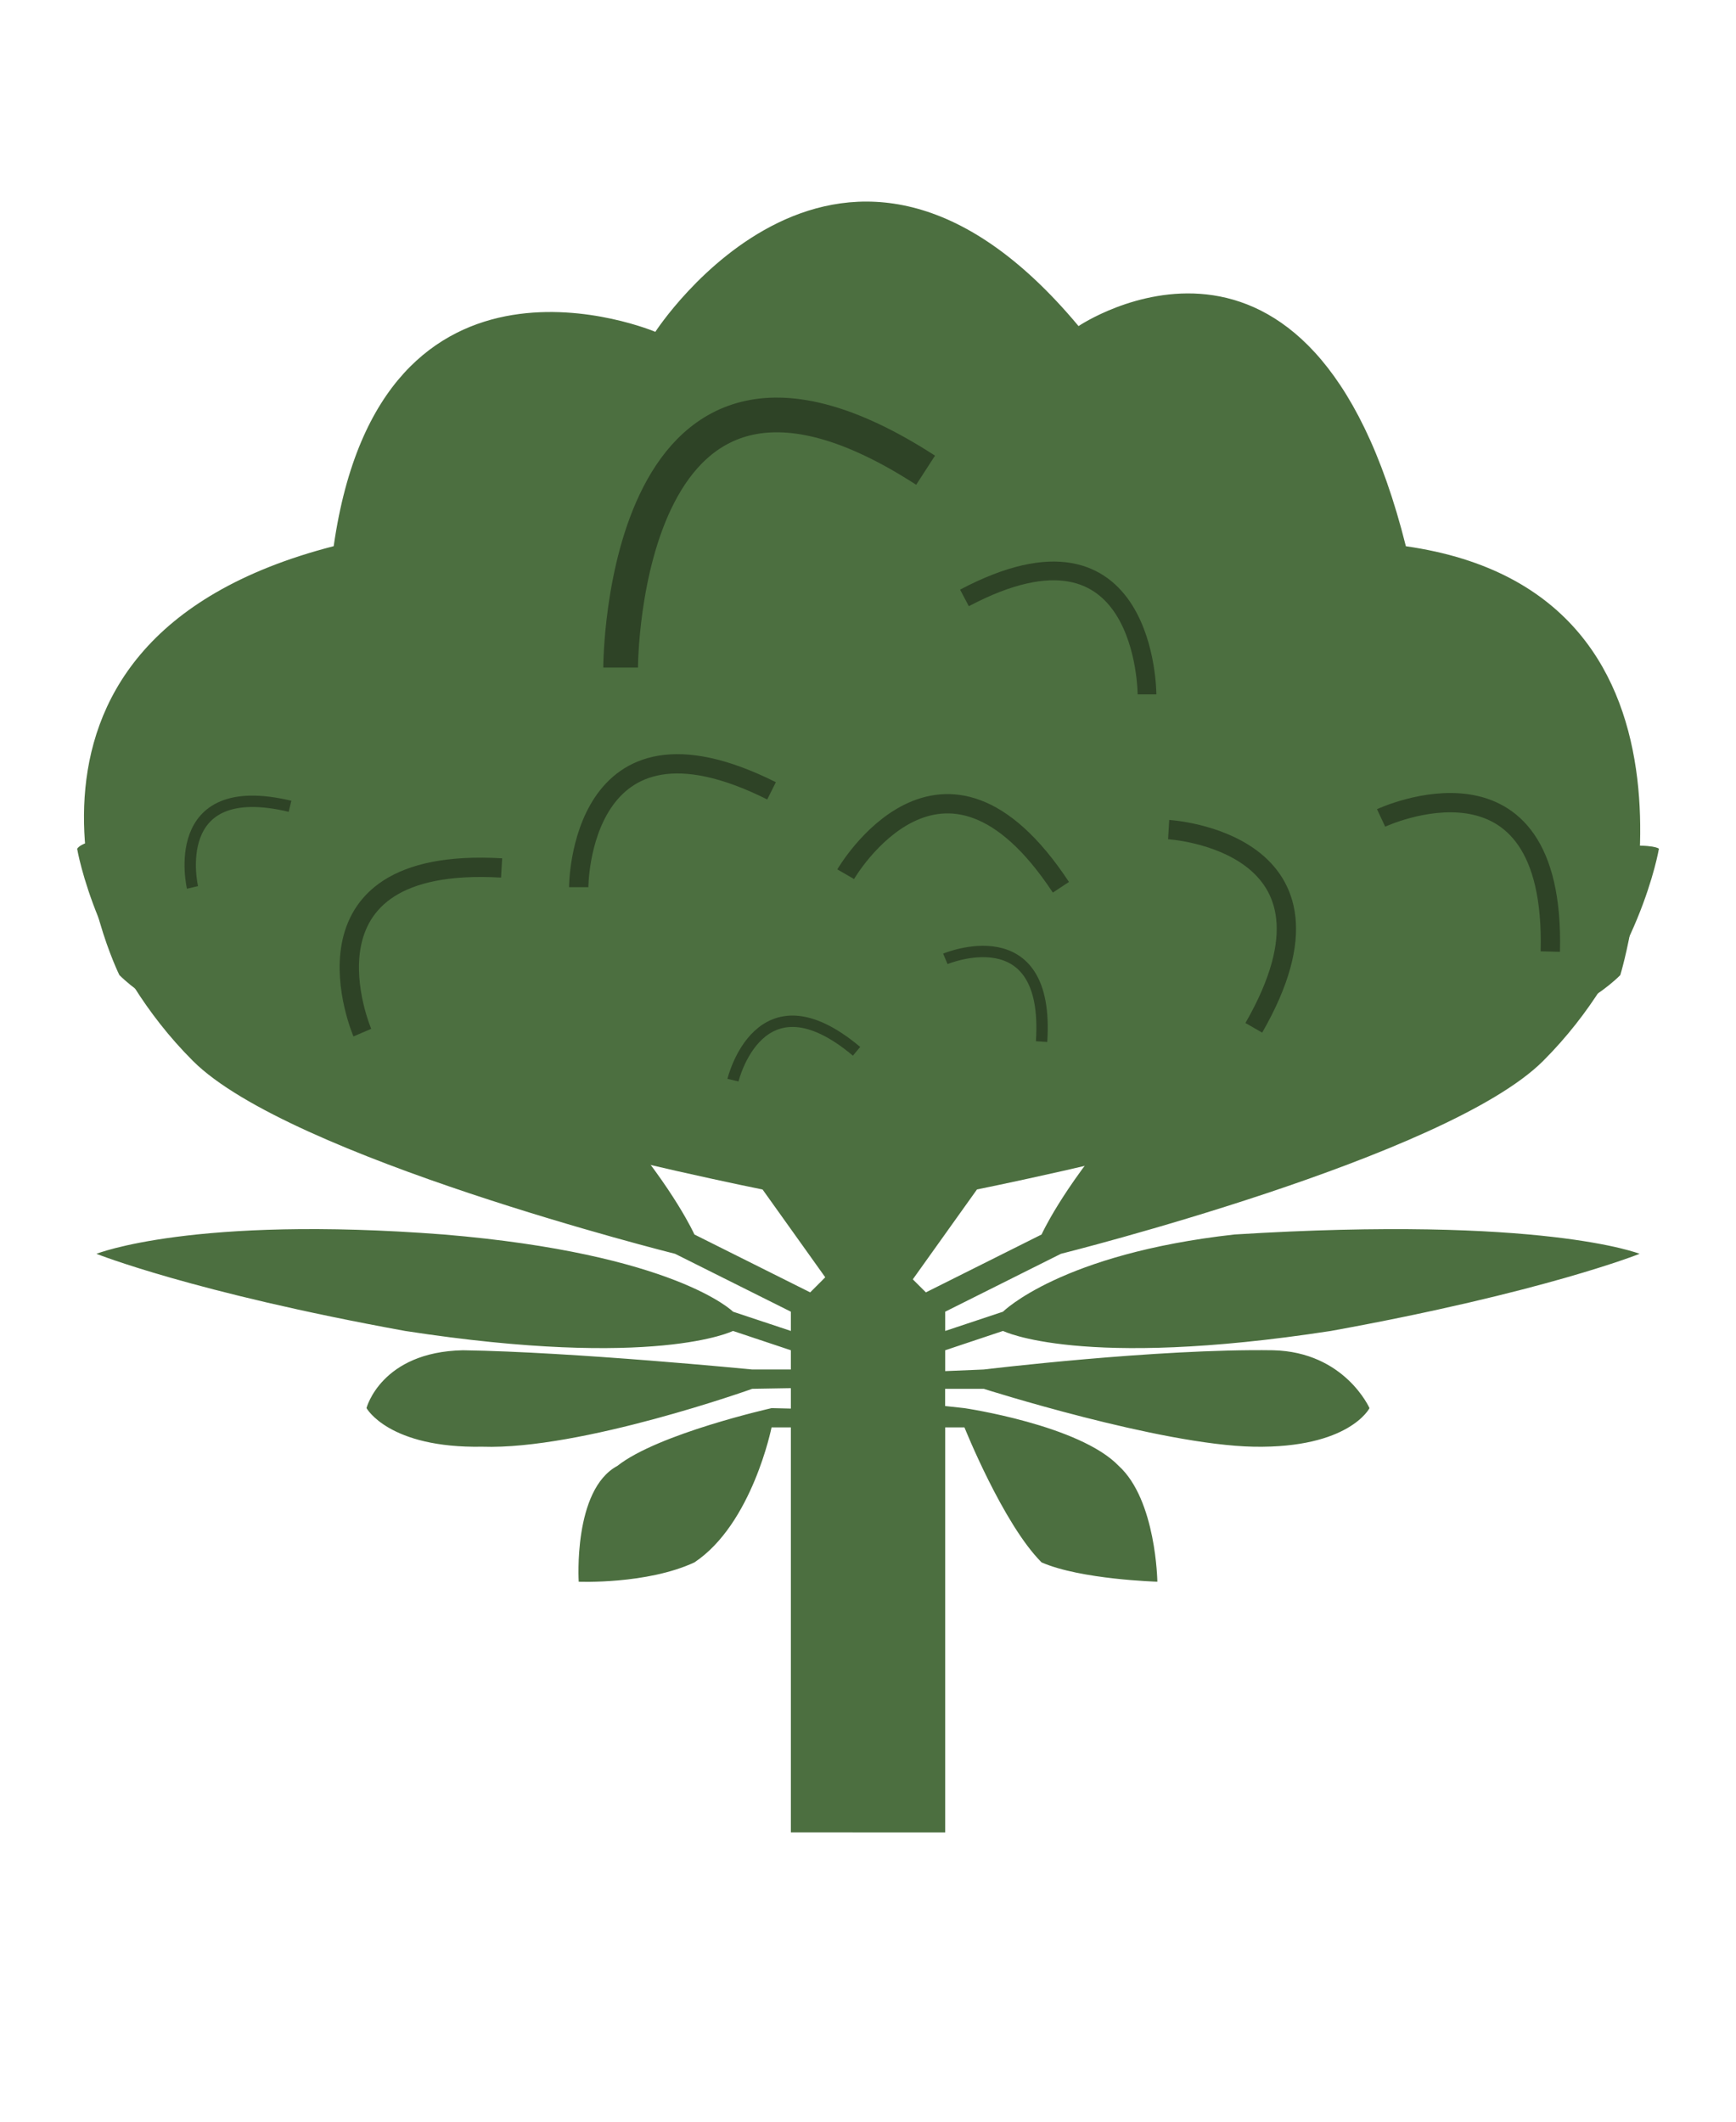 <svg xmlns="http://www.w3.org/2000/svg" viewBox="0 0 23.812 29.104" height="110" width="90"><path d="M11.93 18.376l1.471-2.06s7.353-1.47 8.824-2.94c0 0 1.6-5.235-2.941-5.883-1.298-5.184-4.49-3.02-4.49-3.02-3.244-3.888-5.805.079-5.805.079s-3.763-1.595-4.412 2.94c-5.19 1.337-2.94 5.883-2.94 5.883 1.47 1.471 8.823 2.942 8.823 2.942z" fill="#4c6f40"/><path d="M10.848 25.135V19.58h-.265s-.264 1.323-1.058 1.852c-.655.304-1.587.265-1.587.265s-.08-1.26.529-1.588c.56-.444 2.116-.793 2.116-.793l.265.006v-.28l-.53.009s-2.347.84-3.703.794c-1.287.023-1.588-.53-1.588-.53s.2-.77 1.323-.793c1.52.023 3.969.264 3.969.264h.529v-.264l-.794-.265s-1.058.53-4.498 0c-2.91-.529-4.233-1.058-4.233-1.058s1.323-.53 4.762-.265c3.175.265 3.97 1.059 3.97 1.059l.793.264v-.264l-1.588-.794s-5.291-1.323-6.614-2.646c-1.323-1.323-1.588-2.91-1.588-2.91s.265-.53 3.44.529c3.969 2.381 5.027 4.762 5.027 4.762l1.588.794.529-.53v-.793h.529v.794l.264.265.265.264 1.587-.794s1.059-2.38 5.028-4.762c3.175-.794 3.44-.53 3.44-.53s-.265 1.588-1.588 2.911-6.615 2.646-6.615 2.646l-1.587.794v.264l.793-.264s.794-.794 3.175-1.059c4.234-.264 5.557.265 5.557.265s-1.323.53-4.234 1.058c-3.44.53-4.498 0-4.498 0l-.793.265v.286l.529-.022s2.378-.288 3.968-.264c.983.023 1.323.794 1.323.794s-.278.552-1.587.529c-1.286-.024-3.704-.794-3.704-.794h-.53v.236l.265.029s1.579.232 2.117.793c.514.468.529 1.588.529 1.588s-1.05-.03-1.588-.265c-.529-.529-1.058-1.852-1.058-1.852h-.264v5.556z" fill="#4c6f40"/><path d="M8.513 9.157s0-5.414 4.183-2.707" stroke="#2e4326" stroke-width=".476" fill="none"/><path d="M15.733 9.525s0-2.646-2.504-1.323" stroke="#2e4326" stroke-width=".257" fill="none"/><path d="M7.938 12.17s0-2.645 2.645-1.322M11.6 11.992s1.324-2.29 2.952.179" stroke="#2e4326" stroke-width=".265" fill="none"/><path d="M10.054 14.817s.362-1.515 1.695-.396M12.967 13.153s1.436-.603 1.32 1.135M2.64 12.173s-.356-1.516 1.338-1.113" stroke="#2e4326" stroke-width=".156" fill="none"/><path d="M18.944 11.22s2.396-1.124 2.321 1.833M16.03 11.38s2.641.154 1.168 2.719M4.97 14.165s-1.044-2.431 1.91-2.259" stroke="#2e4326" stroke-width=".265" fill="none"/></svg>